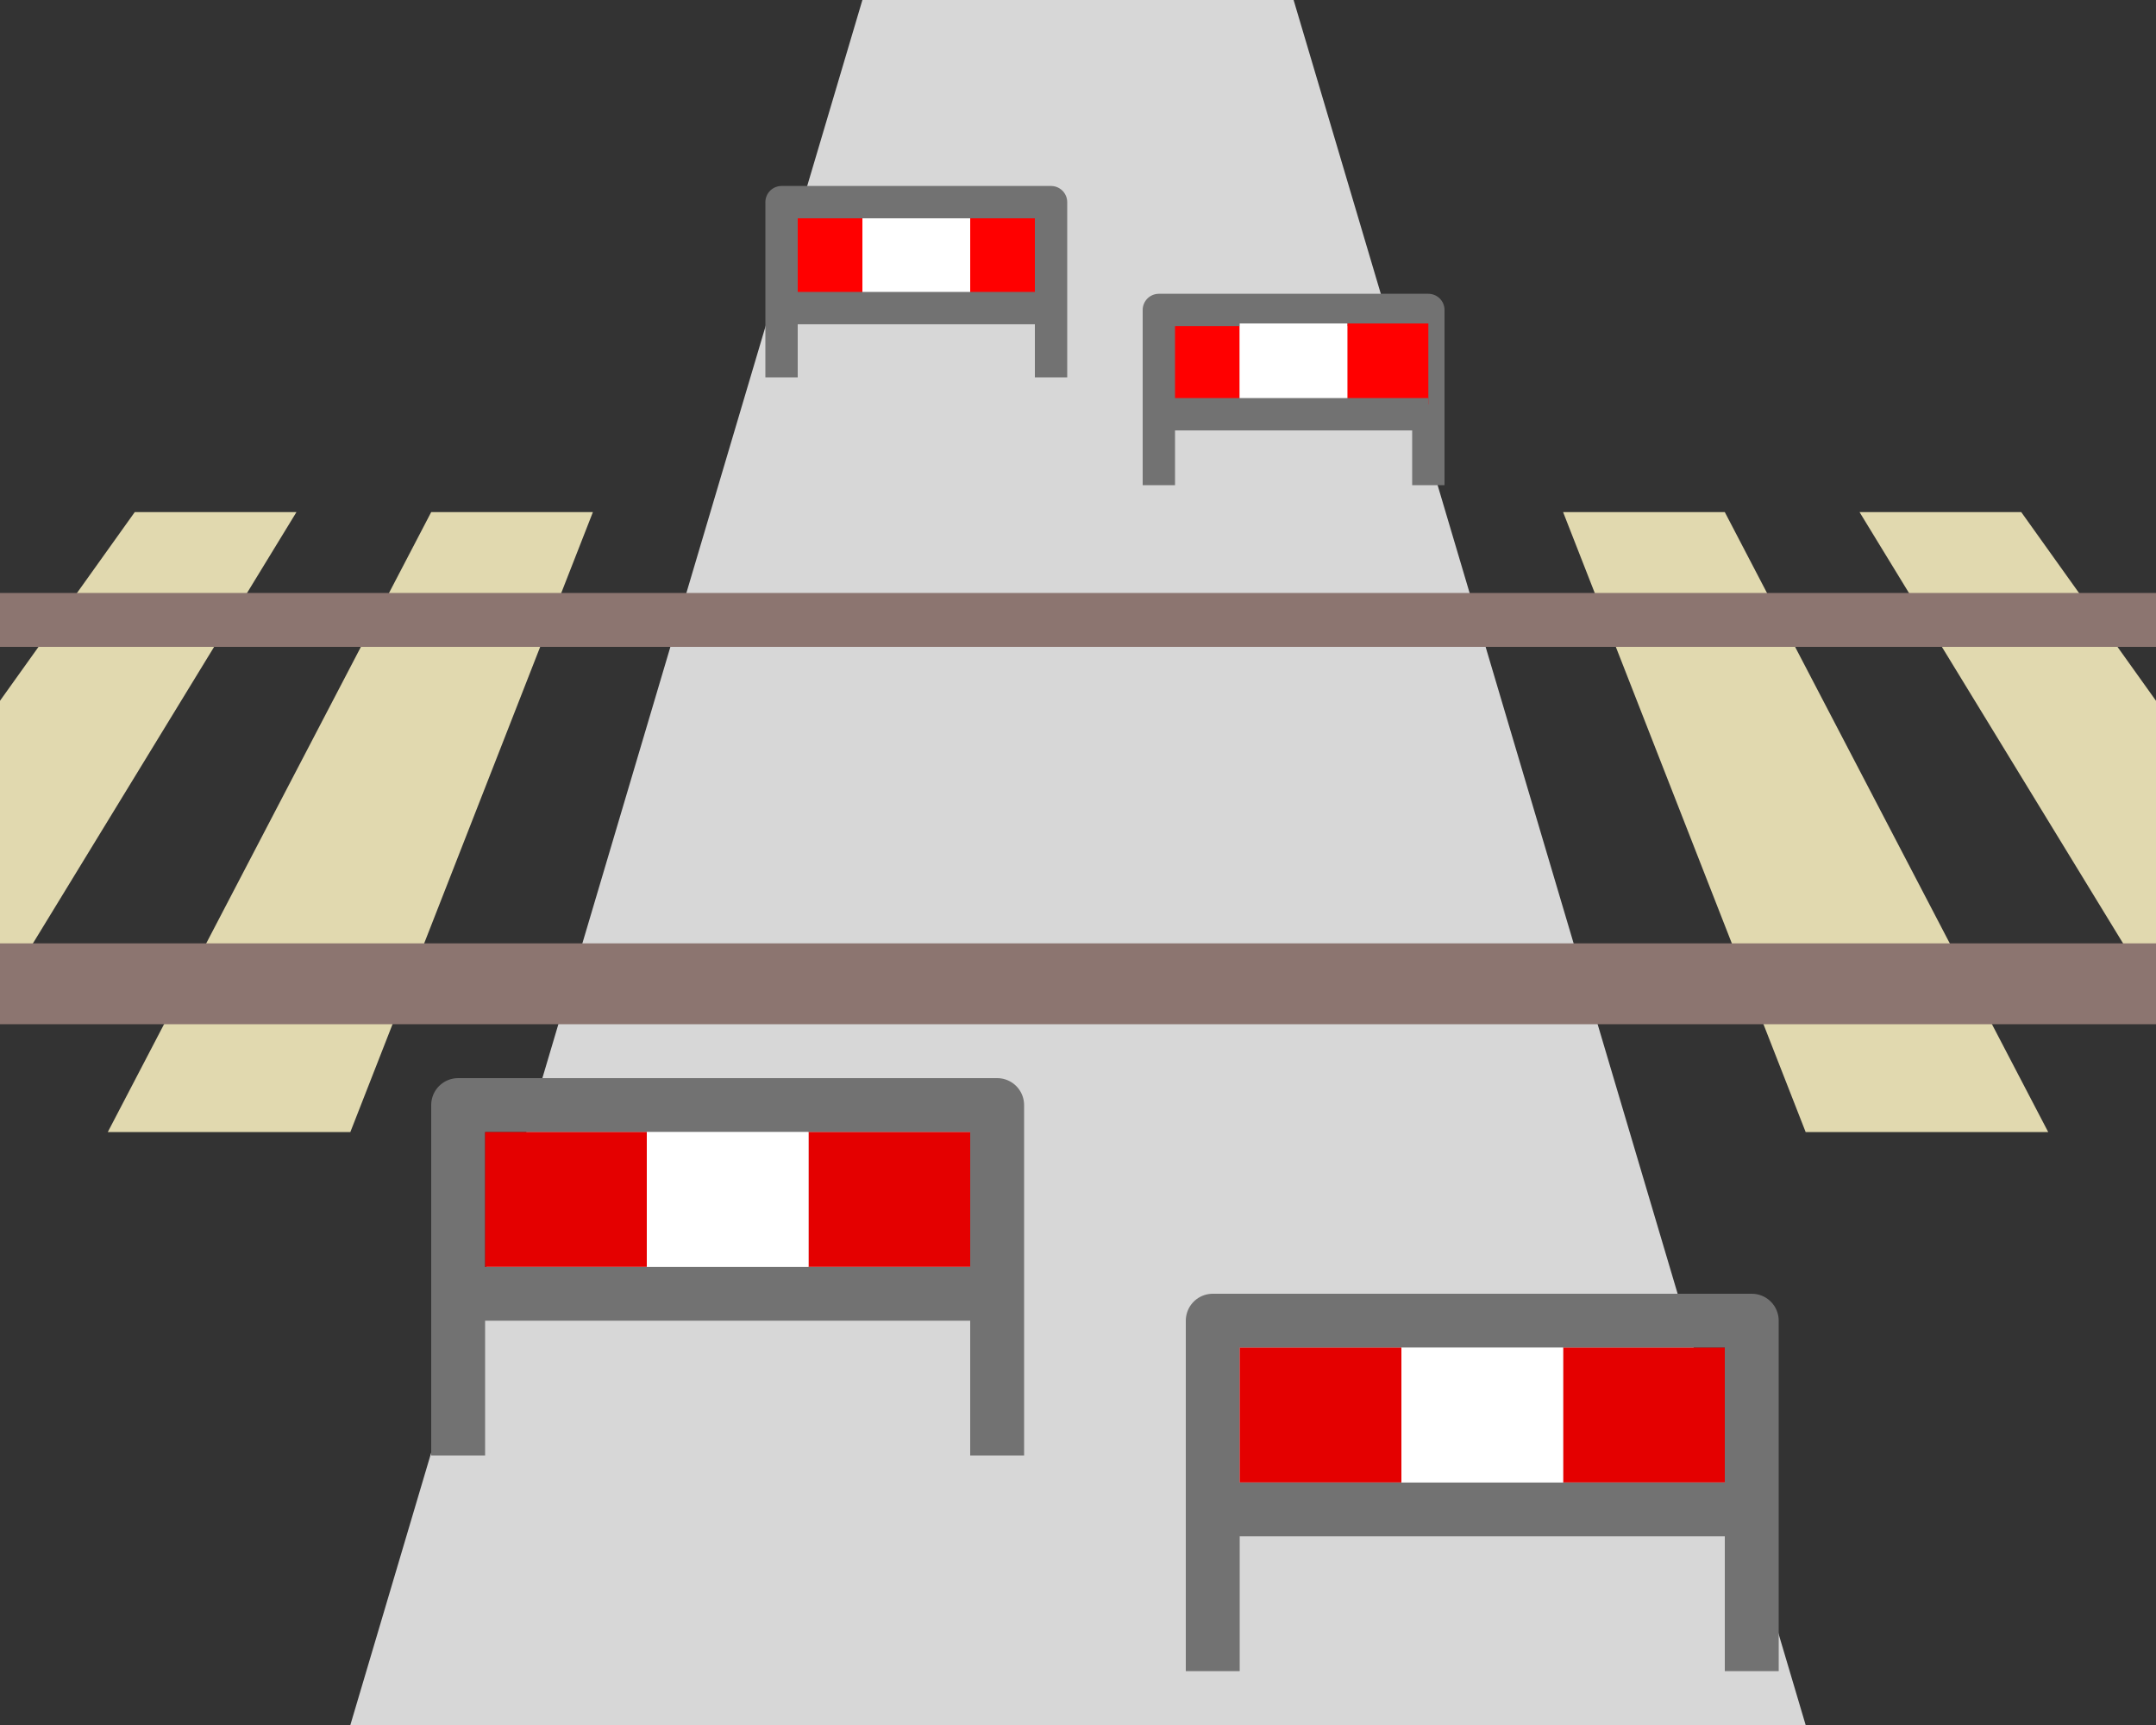 <?xml version="1.0" encoding="UTF-8"?>
<svg version="1.1" viewBox="0 0 80 64" xmlns="http://www.w3.org/2000/svg">
 <rect x="0" y="0" width="80" height="64" fill="#333333" stroke="none"/>
 <path d="m75 19h-6l11 18v-11z" fill="#e1d9af"/>
 <path d="m32-2e-8h16l19 64h-54z" fill="#d7d7d7"/>
 <rect x="43" y="12" width="3" height="3" fill="#f00" fill-rule="evenodd"/>
 <path d="m5 19h6l-11 18v-11z" fill="#e1d9af"/>
 <path d="m16 19h6l-9 23h-9z" fill="#e1d9af"/>
 <path d="m64 19h-6l9 23h9z" fill="#e1d9af"/>
 <path d="m0 22h80v2h-80z" fill="#8c7570"/>
 <path d="m0 35h80v3h-80z" fill="#8c7570"/>
 <path d="m45 62v-13h20v13" fill="none" stroke="#727272" stroke-linejoin="round" stroke-width="2"/>
 <path d="m45 56h20" fill="none" stroke="#727272" stroke-width="2"/>
 <path d="m17 54v-13h20v13" fill="none" stroke="#727272" stroke-linejoin="round" stroke-width="2"/>
 <path d="m17 48h20" fill="none" stroke="#727272" stroke-width="2"/>
 <path d="m43 18v-6.5h10v6.5" fill="none" stroke="#727272" stroke-linejoin="round" stroke-width="1.2"/>
 <rect x="46" y="12" width="4" height="3" fill="#fff" fill-rule="evenodd"/>
 <rect x="50" y="12" width="3" height="3" fill="#f00" fill-rule="evenodd"/>
 <path d="m43 15.369h10" fill="none" stroke="#727272" stroke-width="1.2"/>
 <rect x="29" y="8" width="3" height="3" fill="#f00" fill-rule="evenodd"/>
 <rect x="32" y="8" width="4" height="3" fill="#fff" fill-rule="evenodd"/>
 <rect x="36" y="8" width="3" height="3" fill="#f00" fill-rule="evenodd"/>
 <path d="m29 14v-6.5h10v6.5" fill="none" stroke="#727272" stroke-linejoin="round" stroke-width="1.2"/>
 <path d="m29 11.431h10" fill="none" stroke="#727272" stroke-width="1.2"/>
 <rect x="18" y="42" width="6" height="5" fill="#e40000" fill-rule="evenodd"/>
 <rect x="30" y="42" width="6" height="5" fill="#e40000" fill-rule="evenodd"/>
 <rect x="46" y="50" width="6" height="5" fill="#e40000" fill-rule="evenodd"/>
 <rect x="58" y="50" width="6" height="5" fill="#e40000" fill-rule="evenodd"/>
 <rect x="24" y="42" width="6" height="5" fill="#fff" fill-rule="evenodd"/>
 <rect x="52" y="50" width="6" height="5" fill="#fff" fill-rule="evenodd"/>
</svg>

